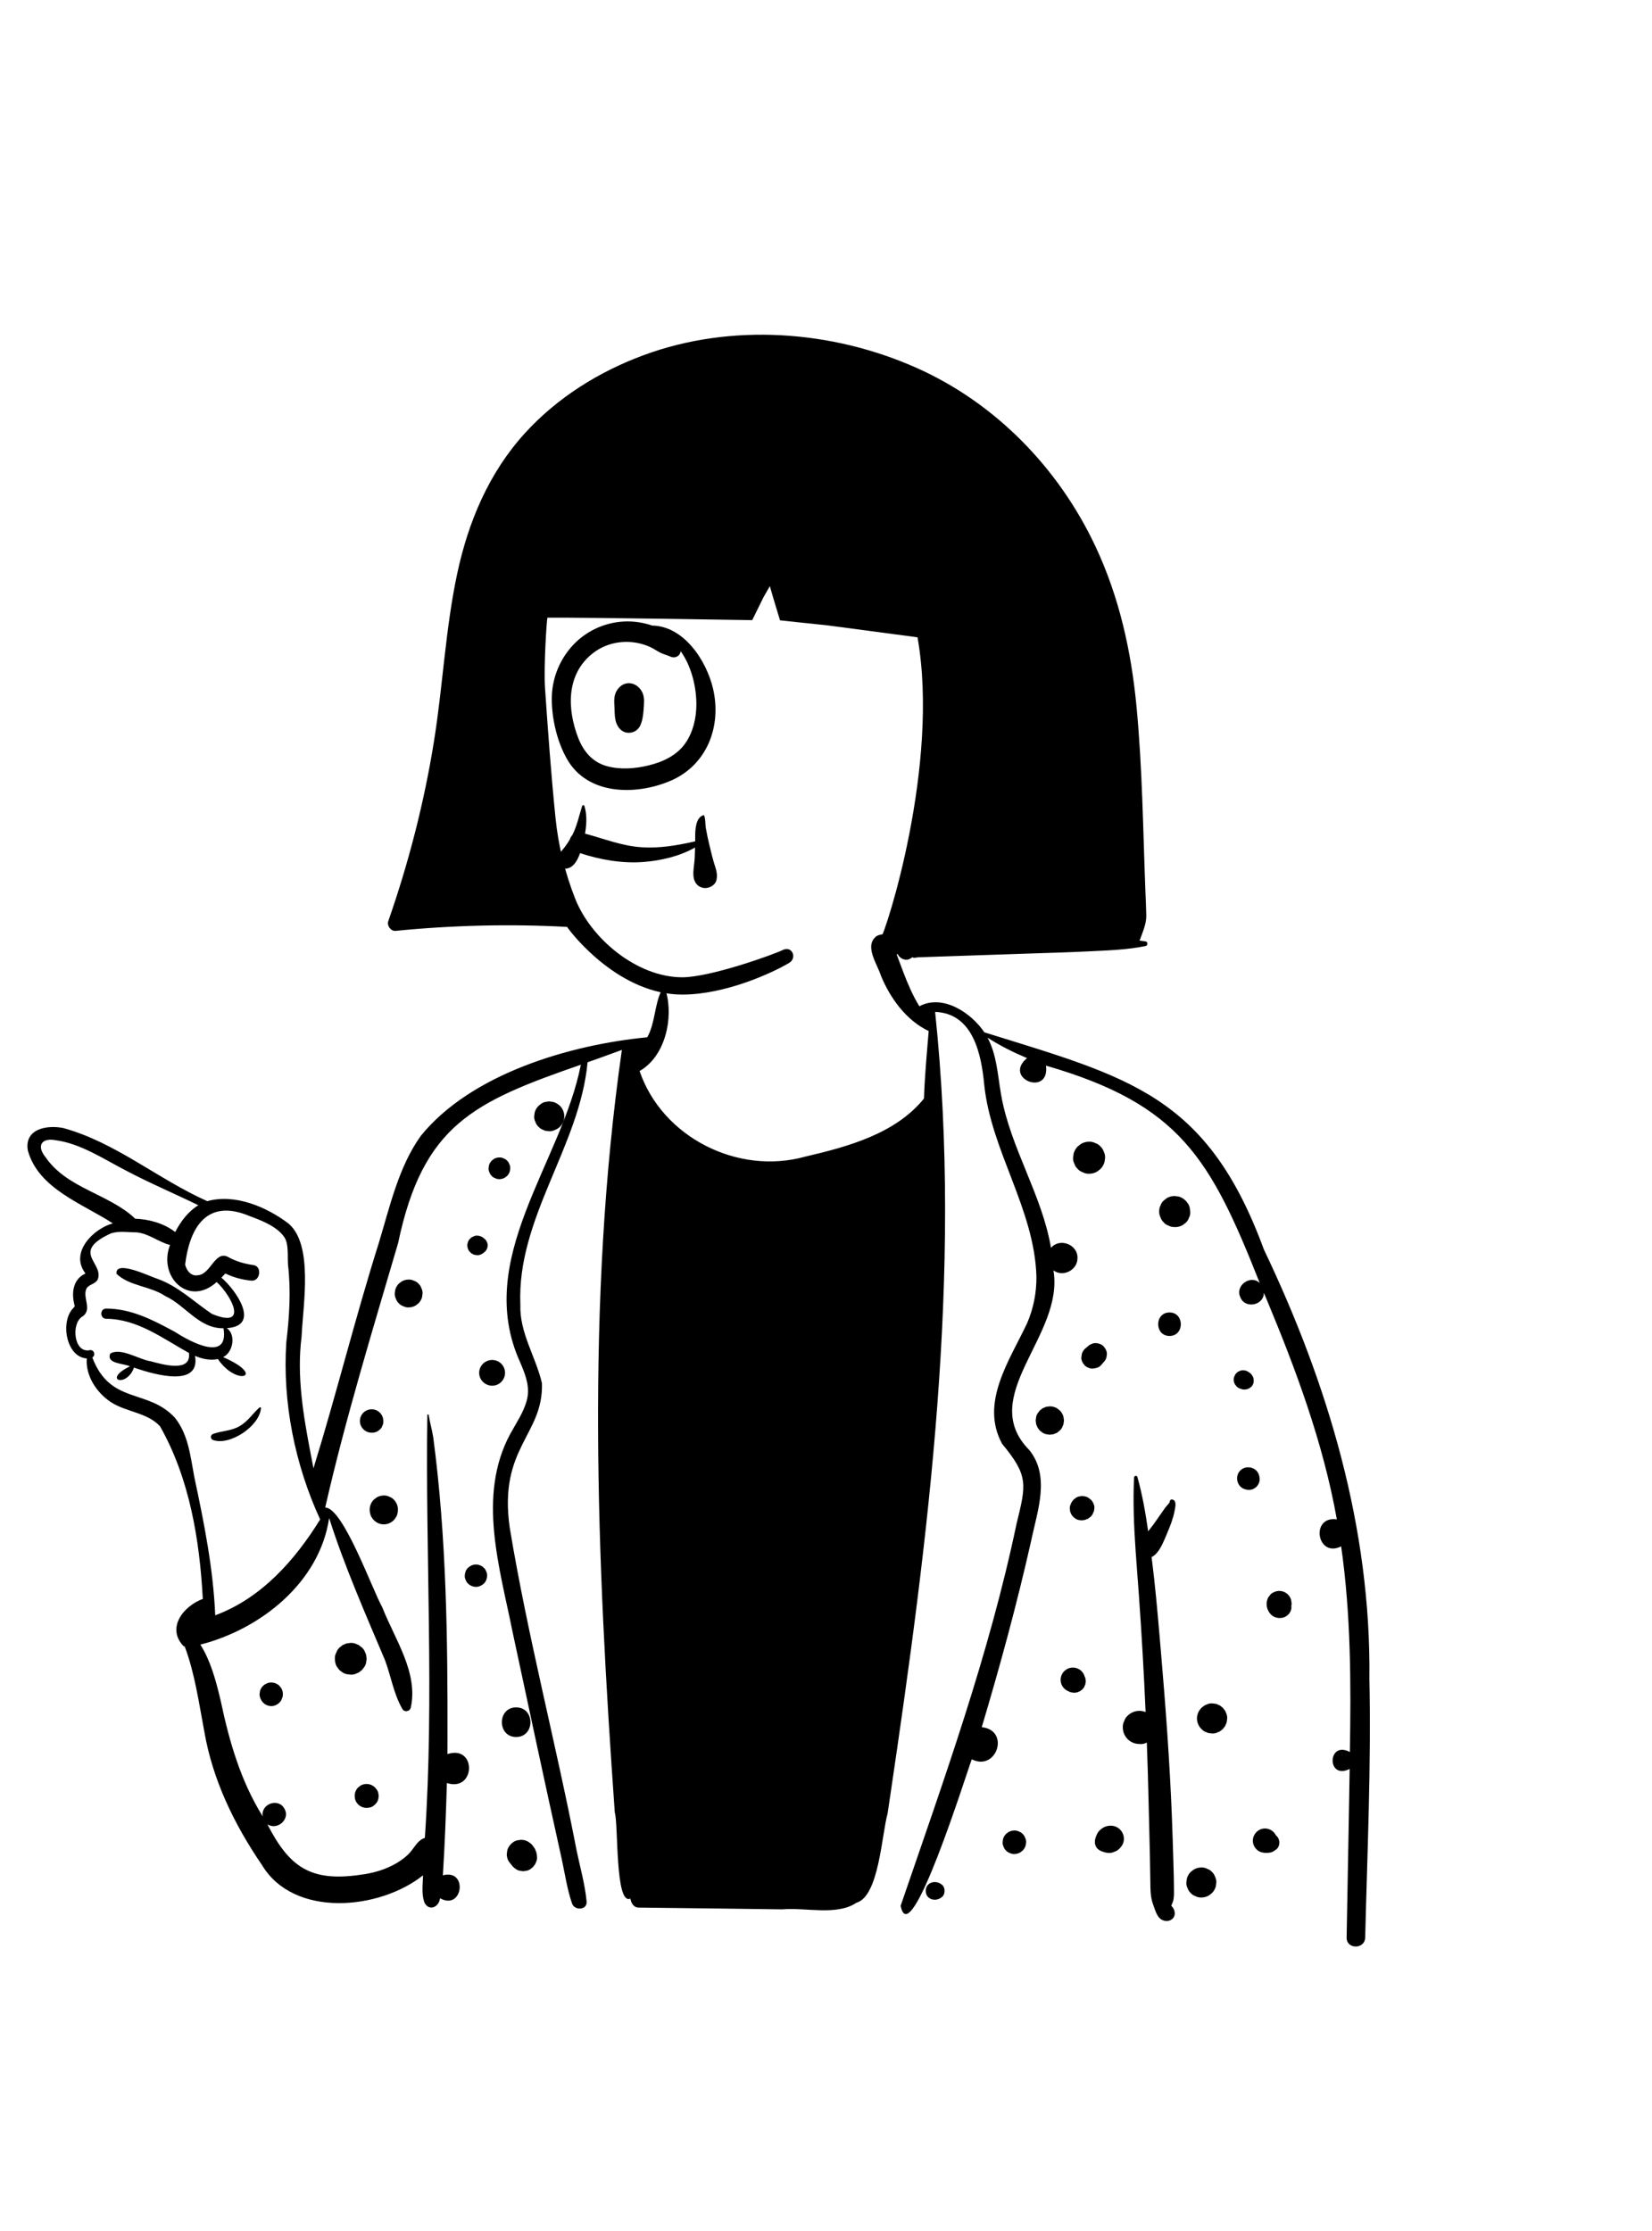 <svg width="1857" height="2507" viewBox="0 0 1857 2507" fill="none" xmlns="http://www.w3.org/2000/svg">
<path fill-rule="evenodd" clip-rule="evenodd" d="M1000.64 1054.08C997.841 1048.54 990.421 1049.26 985.525 1051.77C970.841 1062.51 986.205 1083.33 990.267 1096.43C1000.72 1121.85 1018.86 1146.69 1043.92 1158.58C1041.84 1183.84 1039.49 1209.06 1038.62 1234.41C1006.59 1274.15 952.584 1288.66 904.644 1299.81C829.349 1320.65 744.372 1277.97 718.959 1203.51C747.881 1187.07 757.241 1144.03 748.612 1114C747.862 1111.89 744.592 1110.95 743.43 1113.31C735.51 1129.61 736.566 1149.49 727.562 1165.59C641.14 1173.86 529.605 1206.48 472.988 1276.4C447.897 1311.38 437.958 1356.87 425.6 1397.41C399.233 1480.99 378.224 1566.26 352.365 1649.92L349.316 1634.09C340.962 1590.49 333.37 1546.29 339.013 1501.94L339.114 1499.82C340.957 1464.53 351.996 1398.96 324.64 1375.14C299.896 1356.22 264.051 1341.02 233 1349.74C177.743 1325.14 130.049 1283.72 71.199 1267.59C53.087 1263.86 27.03 1268.27 31.311 1292.85C43.176 1335.84 92.862 1352.53 126.828 1374.7C105.055 1380.6 78.513 1407.09 95.523 1430.19C95.67 1430.59 95.801 1430.91 95.932 1431.15C82.137 1437.27 80.205 1452.64 83.59 1465.82C83.933 1469.3 84.849 1466.31 82.804 1469.47C67.238 1484.15 74.119 1525.09 97.567 1526.47C96.032 1545.87 108.486 1564.71 124.261 1575.29C141.263 1586.69 165.847 1587.18 179.924 1602.78C212.972 1661.07 224.372 1729.89 227.975 1796.65C206.19 1804.81 186.644 1829.2 206.437 1849.9C206.827 1849.94 207.218 1849.99 207.614 1850.02C219.087 1880.65 223.517 1913.31 229.585 1945.3C238.921 1999.88 263.25 2050 294.317 2095.47C330.244 2155.66 426.852 2146.12 475.522 2107.27C475.327 2117.47 473.648 2127.6 476.911 2137.44C481.727 2148.07 493.469 2143.48 494.631 2133.01C520.36 2147.49 526.419 2099.71 497.819 2107.29C500.019 2072.75 501.294 2038.16 502.329 2003.56C534.709 2014.05 536.105 1960.31 502.984 1971.05L503.024 1956.2C503.267 1842.28 502.009 1727.97 486.981 1614.94C485.591 1606.49 483.237 1598.31 481.864 1589.91C481.717 1589.04 480.36 1589.29 480.356 1590.12C478.029 1748.35 488.367 1906.92 477.581 2065.21C468.602 2067.95 465.022 2078.26 458.374 2084.26C443.614 2097.9 423.514 2104.53 403.859 2106.85C348.819 2114.57 325.056 2097.75 300.545 2049.89C311.6 2057.28 326.539 2044.23 319.8 2032.53L319.589 2032.18C312.591 2019.79 292.83 2027.21 295.332 2041.09C270.689 2001.62 257.792 1957.1 248.267 1911.94L246.978 1906.54C242.348 1887.36 236.338 1865.39 225.219 1848.04C293.029 1830.75 359.361 1778.08 369.972 1705.81C387.188 1759.92 410.512 1812.82 432.742 1865.44C439.608 1883.74 442.468 1903.41 452.309 1920.39C454.598 1924.31 460.401 1923.3 461.696 1919.16C470.546 1879.58 443.727 1841.93 429.803 1806.29C418.432 1786.15 385.794 1694.19 365.558 1693.96C388.297 1594.26 418.625 1495.31 447.508 1396.84C475.437 1263.9 532.351 1238.26 652.922 1196.4C631.175 1307.27 531.884 1414.59 584.719 1530.87L586.003 1533.89C591.408 1546.71 595.896 1559.63 592.124 1573.7C588.462 1587.36 580.125 1599.21 573.454 1611.49C536.17 1680.87 561.835 1761.88 576.251 1834.13C594.461 1918.85 612.451 2003.65 631.274 2088.24C634.985 2105.11 637.39 2122.5 642.995 2138.85C645.888 2147.29 660.323 2146.49 659.389 2136.65C657.609 2117.54 652.247 2098.92 648.321 2080.16C624.883 1958.72 593.168 1838.71 573.003 1716.74C560.032 1626.45 611.098 1612.58 609.191 1554.24C602.251 1524.4 583.878 1497.78 584.933 1465.98C580.849 1368.66 651.716 1288.36 660.465 1193.7L675.913 1188.19C683.634 1185.42 691.346 1182.64 699.034 1179.78C658.567 1462.9 670.855 1752.2 691.084 2036.71C695.217 2049.84 691.285 2141.55 708.611 2133.41C709.486 2138.53 712.208 2143.57 718.125 2143.54C771.857 2144.04 825.605 2144.89 879.338 2145.53C905.184 2143.15 940.708 2153.02 962.692 2138.1C988.073 2130.85 990.991 2062.09 997.777 2037.58L1000.42 2019.75C1043.55 1728.49 1082.15 1431.21 1051.15 1137.06C1094.28 1138.72 1103.18 1185.29 1106.38 1219.19C1114.38 1294.03 1162.71 1358.48 1165.03 1434.18C1165.23 1452.54 1161.76 1470.33 1154.42 1487.19C1134.95 1528.5 1101.28 1576.26 1126.45 1622.4C1156.21 1658.32 1153.64 1667.78 1142.71 1712.16C1111.99 1858.9 1060.96 1999.97 1012.42 2141.46C1022.96 2196.45 1086.4 1992.3 1092.37 1976.91C1120.45 1991.03 1135.79 1944.15 1103.58 1940.82C1124.27 1871.54 1143.31 1801.75 1159.16 1731.18L1159.58 1729.19C1166.58 1696.59 1180.36 1658.42 1157.1 1629.5C1097.13 1568.83 1196.72 1501.02 1184.16 1427.52C1195 1435.57 1211.43 1427.1 1211.18 1413.59C1211.67 1398.37 1191.24 1390.58 1181.41 1402.19C1171.3 1342.56 1136.13 1290.5 1125.49 1231.05L1125.01 1228.26C1121.41 1207.24 1120.39 1185.13 1110.07 1165.98C1124.12 1175.11 1139.07 1182.48 1154.45 1188.99C1126.95 1211.97 1180.21 1232.95 1175.8 1197.45C1326.63 1241.1 1360.72 1301.98 1416.1 1441.78C1405.76 1431.73 1388.04 1444.74 1394.23 1457.56C1399.17 1471.07 1420.72 1467.12 1420.71 1452.72L1423.24 1458.74C1456.82 1539.07 1487.38 1621.34 1502.74 1707.31C1472.61 1703.05 1480.28 1751.22 1507.58 1737.64C1518.54 1814.09 1518.71 1891.63 1517.37 1968.7C1491.96 1955.36 1491.19 2000.67 1517.13 1987.75C1516.18 2050.91 1514.79 2114.06 1513.74 2177.22C1513.53 2190.66 1534.26 2190.59 1534.58 2177.22C1537 2080.18 1541.42 1982.96 1539.32 1885.89C1541.29 1717.41 1492.88 1555.02 1420.74 1404.09C1356.91 1230.32 1268.74 1210.55 1106.53 1160.03C1091.55 1137.79 1059.56 1116.76 1033.46 1130.73C1018.86 1107.14 1011.44 1079.21 1000.64 1054.08ZM1278.56 1659.74C1277.96 1657.59 1274.9 1658.13 1274.8 1660.24C1273.45 1687.5 1274.66 1714.94 1276.52 1742.32C1277.65 1759.03 1279.04 1775.73 1280.21 1792.33C1283.34 1836.12 1285.85 1879.97 1287.77 1923.84C1287.1 1923.56 1286.41 1923.32 1285.69 1923.12C1282.39 1922.22 1279.08 1922.22 1275.78 1923.12C1272.84 1923.94 1270.27 1925.38 1268.05 1927.46L1267.58 1927.91C1265.76 1929.6 1264.47 1931.59 1263.72 1933.9C1262.65 1935.95 1262.11 1938.14 1262.11 1940.49L1262.12 1941.08C1262.13 1944.44 1262.97 1947.57 1264.67 1950.48C1266.32 1953.28 1268.54 1955.5 1271.34 1957.17C1274.25 1958.85 1277.37 1959.69 1280.74 1959.7C1281.1 1959.74 1281.46 1959.77 1281.82 1959.79C1284.32 1959.88 1286.66 1959.36 1288.81 1958.23L1289.14 1958.13V1958.13C1289.96 1980.39 1290.63 2002.66 1291.12 2024.94C1291.56 2044.35 1292.15 2063.76 1292.54 2083.17L1292.72 2092.88V2092.88L1293.08 2114.34C1293.19 2123.17 1293.14 2131.62 1296.14 2139.94L1296.5 2140.9C1298.65 2146.46 1300.34 2154.19 1306.11 2157.28C1310.72 2159.75 1316.93 2158.84 1319.58 2154.03C1321.8 2150.01 1319.87 2144.22 1316.59 2141.5C1316.65 2141.32 1316.75 2141.16 1316.83 2140.98C1317.34 2139.51 1318.11 2138.12 1318.56 2136.63C1320 2131.92 1319.61 2126.9 1319.63 2122.01C1319.63 2113.38 1319.33 2104.74 1319.1 2096.12C1318.6 2077.77 1318.01 2059.44 1317.29 2041.11C1314.86 1979.61 1310.29 1918.12 1305.05 1856.79L1303.27 1836.1C1300.9 1808.57 1298.45 1781.02 1294.98 1753.64C1294.81 1752.33 1294.65 1751.02 1294.47 1749.71C1296.33 1748.78 1298.07 1747.49 1299.44 1746.05C1304.95 1740.26 1308.29 1731.62 1311.42 1724.16L1312.14 1722.47C1315.54 1714.52 1318.68 1706.47 1320.3 1697.94L1320.45 1697.15C1321.19 1693.52 1322.65 1687.07 1318.79 1685.31C1316.78 1684.4 1315.51 1685.05 1314.85 1687.06C1314.77 1687.32 1314.84 1687.62 1314.98 1687.85C1313.4 1690.28 1310.91 1692.56 1309.34 1694.81L1303.97 1702.5V1702.5L1301.32 1706.36C1297.95 1711.31 1294.35 1716.06 1290.64 1720.73C1287.72 1700.19 1284.14 1679.74 1278.56 1659.74ZM1058.3 2117.45C1051.58 2112.18 1040.65 2115.04 1040.65 2124.76C1040.65 2134.52 1051.6 2137.33 1058.3 2132.07L1058.64 2131.82V2131.82L1058.96 2131.56C1062.61 2128.71 1062.73 2121.28 1059.23 2118.18L1058.96 2117.95C1058.75 2117.77 1058.53 2117.61 1058.3 2117.45ZM1350.99 2098.46L1350.41 2098.48C1347.37 2098.48 1344.54 2099.24 1341.91 2100.78C1340.76 2101.65 1339.64 2102.53 1338.49 2103.42C1336.4 2105.51 1334.96 2108 1334.16 2110.86L1333.55 2115.34V2115.34C1333.47 2117.66 1333.95 2119.82 1335.01 2121.83C1335.7 2123.92 1336.86 2125.74 1338.49 2127.26C1340.03 2128.91 1341.83 2130.07 1343.92 2130.74C1345.76 2131.72 1347.73 2132.21 1349.83 2132.21L1350.41 2132.2C1353.46 2132.2 1356.29 2131.43 1358.93 2129.89C1360.07 2129.03 1361.2 2128.14 1362.34 2127.26C1364.42 2125.17 1365.87 2122.68 1366.67 2119.82C1366.87 2118.33 1367.06 2116.82 1367.28 2115.34C1367.36 2113.01 1366.87 2110.86 1365.82 2108.84C1365.14 2106.75 1363.98 2104.94 1362.34 2103.42C1360.8 2101.77 1359.01 2100.6 1356.91 2099.93C1355.07 2098.96 1353.09 2098.47 1350.99 2098.46V2098.46ZM585.767 2067.37L581.482 2067.94V2067.94C577.379 2068.88 574.079 2071.9 571.872 2075.35C570.693 2077.2 570.057 2079.2 569.959 2081.34C569.483 2083.46 569.583 2085.61 570.253 2087.75C570.744 2089.84 571.707 2091.67 573.13 2093.23C573.619 2094 574.193 2094.7 574.845 2095.32C576.187 2097.56 578.213 2099.03 580.307 2100.54C582.071 2101.67 583.985 2102.27 586.044 2102.37C587.401 2102.73 588.774 2102.73 590.147 2102.37C592.191 2102.27 594.103 2101.67 595.869 2100.54C596.913 2099.74 597.96 2098.92 598.991 2098.12C599.905 2097.05 600.757 2095.96 601.558 2094.81C602.095 2093.55 602.62 2092.31 603.142 2091.07C604.108 2088.07 603.634 2085.43 603.109 2082.43C603.029 2081.93 602.896 2081.47 602.717 2080.98L602.364 2080.03C601.423 2077.54 600.92 2076.7 599.253 2074.54L598.617 2073.68C598.299 2073.26 597.973 2072.85 597.6 2072.47C596.555 2071.4 595.066 2070.49 593.891 2069.56C591.374 2068.11 588.66 2067.39 585.767 2067.37ZM1140.76 2056.9L1140.22 2056.91C1137.85 2056.92 1135.62 2057.51 1133.56 2058.71L1130.88 2060.78V2060.78C1129.25 2062.43 1128.12 2064.36 1127.48 2066.61C1127.33 2067.78 1127.17 2068.96 1127.01 2070.12C1126.94 2071.93 1127.32 2073.63 1128.15 2075.22C1128.67 2076.86 1129.59 2078.26 1130.88 2079.47C1132.07 2080.75 1133.5 2081.67 1135.13 2082.2C1136.56 2082.95 1138.09 2083.34 1139.72 2083.34L1140.22 2083.33C1142.6 2083.33 1144.83 2082.73 1146.89 2081.53L1149.57 2079.47V2079.47C1151.2 2077.82 1152.33 2075.88 1152.97 2073.63C1153.11 2072.46 1153.28 2071.3 1153.44 2070.12C1153.51 2068.3 1153.13 2066.61 1152.3 2065.03C1151.76 2063.4 1150.86 2061.98 1149.57 2060.78C1148.37 2059.49 1146.95 2058.57 1145.32 2058.05C1143.89 2057.3 1142.38 2056.92 1140.76 2056.9V2056.9ZM1248.65 2051.49C1245.23 2051.46 1241.77 2052.43 1238.97 2054.41C1236.26 2056.33 1234.2 2058.41 1232.87 2061.54C1232.51 2062.39 1232.15 2063.22 1231.84 2064.07C1230.44 2067.81 1230.18 2071.58 1232.12 2075.24C1234 2078.79 1238.05 2080.34 1241.69 2081.4C1244.76 2082.32 1248.24 2082.47 1251.3 2081.37C1252.82 2080.83 1254.3 2080.26 1255.68 2079.43C1258.24 2077.84 1259.63 2075.96 1261.35 2073.63C1262.69 2071.35 1263.36 2068.86 1263.36 2066.21C1263.36 2063.55 1262.69 2061.08 1261.35 2058.77C1258.72 2054.27 1253.85 2051.53 1248.65 2051.49ZM1421.92 2054.65C1417.61 2054.65 1413.82 2056.65 1411.22 2060.01C1408.59 2063.43 1407.62 2067.68 1408.78 2071.92C1410.01 2076.4 1413.72 2080.32 1418.31 2081.45C1421.71 2082.29 1424.49 2082.25 1427.87 2081.68C1430.73 2081.19 1432.92 2079.49 1435.12 2077.72C1437.62 2075.68 1438.39 2071.95 1437.98 2068.94C1437.58 2065.93 1436.19 2063.97 1434.08 2062.19L1434.07 2062.14L1434.85 2062.74C1434.56 2062.48 1434.27 2062.21 1433.97 2061.93C1433.87 2061.76 1433.79 2061.58 1433.71 2061.4C1432.5 2059.34 1430.87 2057.72 1428.82 2056.51C1426.68 2055.27 1424.39 2054.65 1421.92 2054.65ZM415.629 2005.12C413.259 2004.48 410.872 2004.48 408.502 2005.12C406.751 2005.52 405.233 2006.33 403.94 2007.52C402.63 2008.37 401.561 2009.46 400.752 2010.82L400.492 2011.28C398.627 2014.45 398.334 2018.08 399.135 2021.61C400.131 2025.98 404.152 2029.96 408.502 2030.99L408.648 2031.01V2031.01L408.795 2031.05C410.56 2031.61 412.344 2031.69 414.107 2031.28C415.891 2031.2 417.542 2030.68 419.061 2029.7C420.99 2028.45 422.608 2026.85 423.85 2024.92C424.833 2023.38 425.354 2021.73 425.437 2019.95C425.746 2018.77 425.746 2017.59 425.437 2016.42C425.354 2014.63 424.833 2012.98 423.85 2011.44L421.759 2008.74V2008.74L421.545 2008.57V2008.57C419.878 2006.9 417.902 2005.75 415.629 2005.12ZM580.204 1918.58C558.774 1918.58 558.806 1951.84 580.204 1951.84C601.633 1951.84 601.602 1918.58 580.204 1918.58ZM1364.83 1914.37C1362.57 1913.86 1360.31 1913.96 1358.07 1914.67C1356.72 1915.24 1355.38 1915.81 1354.04 1916.36L1350.6 1919.02V1919.02C1349.97 1919.56 1349.66 1920.14 1349.07 1920.91L1348.33 1921.88C1347.27 1923.3 1347.24 1923.6 1346.08 1926.64C1345.29 1929.55 1345.29 1932.46 1346.08 1935.37C1346.45 1936.78 1347.02 1938.1 1347.76 1939.33C1348.43 1940.5 1349.24 1941.54 1350.14 1942.49L1350.6 1942.96C1352.14 1944.61 1353.95 1945.77 1356.05 1946.46C1357.37 1947.23 1358.79 1947.6 1360.31 1947.6C1362.57 1948.11 1364.83 1948.01 1367.06 1947.31C1368.42 1946.73 1369.76 1946.16 1371.1 1945.61L1374.54 1942.96L1377.18 1939.52L1378.03 1937.51V1937.51L1378.88 1935.48L1379.49 1930.99C1379.57 1928.65 1379.1 1926.49 1378.04 1924.46C1377.63 1923.04 1376.91 1921.78 1375.86 1920.73C1375.11 1919.46 1374.1 1918.44 1372.82 1917.69C1371.77 1916.64 1370.51 1915.92 1369.09 1915.52C1367.77 1914.75 1366.35 1914.37 1364.83 1914.37ZM304.861 1890.61C303.077 1890.55 301.41 1890.92 299.873 1891.74C299.334 1891.92 298.809 1892.15 298.304 1892.41C296.326 1893.57 294.757 1895.14 293.596 1897.1C292.648 1898.61 292.125 1900.23 292.043 1901.97C291.688 1903.55 291.72 1905.14 292.148 1906.72L292.288 1907.19C292.648 1908.48 293.187 1909.68 293.905 1910.77C293.974 1910.9 294.054 1911.03 294.152 1911.15C295.247 1912.88 296.702 1914.3 298.5 1915.37C300.494 1916.51 302.636 1917.1 304.957 1917.12C309.583 1917.12 313.572 1914.62 316.007 1910.77C316.351 1910.23 316.547 1909.55 316.79 1908.99C317.005 1908.47 317.348 1907.8 317.529 1907.19C318.149 1904.87 318.149 1902.55 317.529 1900.23C317.121 1898.52 316.351 1897.04 315.19 1895.78C314.26 1894.36 313.034 1893.23 311.512 1892.41C309.626 1891.31 307.599 1890.72 305.448 1890.62L304.861 1890.61ZM1209.69 1874.34C1207.43 1873.72 1205.18 1873.67 1202.93 1874.2L1202.37 1874.34C1200.57 1874.77 1199.01 1875.58 1197.68 1876.79C1196.19 1877.77 1194.99 1879.07 1194.13 1880.67C1192.88 1882.81 1192.26 1885.13 1192.25 1887.62C1192.26 1890.1 1192.88 1892.43 1194.13 1894.57C1195.35 1896.65 1197.01 1898.28 1199.08 1899.51L1200.88 1900.37V1900.37C1202.38 1901.32 1203.98 1901.83 1205.72 1901.91C1206.88 1902.22 1208.04 1902.22 1209.18 1901.91C1210.36 1901.91 1211.46 1901.62 1212.47 1901.03C1213.58 1900.72 1214.53 1900.16 1215.35 1899.34C1216.77 1898.43 1217.88 1897.22 1218.7 1895.7L1220.02 1892.57V1892.57L1220.48 1889.11V1889.11L1220.02 1885.66V1885.66L1219.3 1883.96V1883.96C1218.65 1881.62 1217.47 1879.59 1215.76 1877.87C1214.04 1876.17 1212.01 1874.99 1209.69 1874.34ZM399.019 1846.75C396.634 1846 394.262 1845.9 391.892 1846.43C390.292 1846.43 388.788 1846.83 387.396 1847.65C385.876 1848.08 384.57 1848.83 383.457 1849.94C381.513 1851.2 379.991 1852.87 378.863 1854.94L377.067 1859.21V1859.21C375.988 1861.98 376.38 1866.05 377.033 1868.83C377.572 1871.12 378.618 1873.11 380.171 1874.81C380.956 1876.14 382.002 1877.19 383.328 1877.97C384.841 1879.35 386.587 1880.33 388.567 1880.91L389.113 1881.06L389.309 1881.11C389.343 1881.13 389.374 1881.13 389.407 1881.13C389.424 1881.14 389.458 1881.14 389.474 1881.14C390.257 1881.34 391.058 1881.45 391.892 1881.48C394.262 1882.01 396.634 1881.91 399.019 1881.16C400.425 1880.57 401.847 1879.96 403.269 1879.36C404.479 1878.44 405.674 1877.51 406.882 1876.58C407.814 1875.37 408.745 1874.16 409.677 1872.97C410.987 1870.92 411.688 1868.7 411.786 1866.33C412.213 1864.74 412.213 1863.17 411.786 1861.58C411.786 1859.97 411.377 1858.48 410.578 1857.09C409.857 1854.86 408.631 1852.95 406.882 1851.33C405.674 1850.4 404.479 1849.47 403.269 1848.55C401.847 1847.94 400.425 1847.34 399.019 1846.75ZM1441.62 1788.21C1439.16 1787.54 1436.69 1787.54 1434.22 1788.21L1430.9 1789.6V1789.6C1429.27 1790.48 1427.97 1791.67 1426.99 1793.2C1425.75 1794.53 1424.92 1796.12 1424.49 1797.94C1423.53 1800.42 1423.64 1804.36 1424.41 1806.9C1425.28 1809.78 1426.62 1812.07 1428.69 1814.23C1432.14 1817.79 1437.44 1818.82 1442.13 1817.74C1443.42 1817.45 1444.65 1816.87 1445.76 1816.17C1449.31 1813.98 1451.69 1810.15 1451.68 1805.92C1451.68 1805.46 1451.64 1805 1451.58 1804.55C1451.81 1803.61 1451.89 1802.65 1451.86 1801.63L1451.36 1797.94V1797.94L1451.33 1797.84C1450.68 1795.5 1449.5 1793.47 1447.79 1791.76C1446.2 1790.19 1444.35 1789.05 1442.24 1788.37L1441.7 1788.21H1441.62ZM208.106 1421C212.572 1384.37 229.362 1344.97 280.572 1366.47L284.376 1367.9C297.047 1372.7 311.813 1379 319.525 1390.09C324.837 1397.73 323.041 1412.53 323.775 1421.44C327.114 1450.42 325.323 1479.35 321.844 1508.21C317.354 1575.84 331.569 1645.92 359.87 1707.39C331.546 1753.24 293.639 1796 241.929 1815.11C239.742 1762.98 229.54 1711.81 218.683 1660.95L218.255 1658.73C213.913 1635.79 211.74 1612.25 196.681 1593.18C166.051 1559.91 123.922 1578.74 103.764 1525.3C107.998 1523.15 105.661 1515.83 100.559 1517.24C82.88 1520.37 80.008 1487.59 92.108 1479.69C104.716 1472 92.022 1457.81 97.389 1447.57C100.381 1443.15 106.838 1443.01 109.765 1437.92C117.524 1419.2 78.697 1407.2 124.357 1386.09C133.702 1382.77 144.148 1384.83 153.573 1384.79C167.439 1386.09 178.458 1395.86 191.138 1398.93C177.332 1434.7 212.168 1469.13 243.612 1440.57C260.722 1456.75 279.856 1493.63 238.265 1476.44C217.908 1462.84 200.382 1445.28 176.751 1436.91L176.252 1436.75C167.48 1433.87 129.093 1415.22 130.997 1431.37C145.375 1445.25 169.09 1445.08 185.742 1456.35C208.829 1467.03 223.592 1492.91 251.229 1492.56C257.601 1531.26 213.699 1507.71 197.35 1497.04L192.817 1494.58C169.757 1482.11 146.35 1470.57 119.457 1470.42C112.036 1470.37 112.069 1481.81 119.457 1481.91C154.505 1482.13 183.03 1504.05 212.389 1520.34C215.279 1542.93 182.208 1533.04 169.659 1529.71C156.501 1527.86 135.369 1513.62 123.853 1521.14C119.35 1532.72 139.17 1531.86 146.07 1535.37C114.566 1550.51 142.168 1560.04 150.614 1536.78L153.089 1537.62C174.184 1544.71 225.337 1559.31 219.253 1523.56C226.974 1526.98 236.388 1529.03 244.919 1527.13C266.195 1558.61 300.132 1546.43 250.804 1524.97C261.92 1519.8 265.632 1499.83 254.955 1492.39C293.783 1490.02 264.956 1449.27 248.885 1435.69C250.402 1434.15 251.872 1432.59 253.242 1431C262.509 1435.42 272.25 1438.1 282.666 1439.05C292.636 1439.95 294.857 1422.97 285.018 1421.58C274.474 1420.1 264.763 1417.28 255.479 1411.98C241.408 1405.91 236.605 1432.02 222.523 1432.95C214.841 1434.47 209.645 1427.73 208.106 1421ZM535.008 1758.02C531.608 1758.02 528.585 1759.44 526.117 1761.7C523.649 1763.95 522.586 1767.34 522.439 1770.58C522.373 1772.31 522.733 1773.93 523.518 1775.43C524.025 1776.99 524.891 1778.33 526.117 1779.48C528.405 1781.75 531.789 1783.15 535.008 1783.15C538.408 1783.15 541.432 1781.73 543.902 1779.48C546.369 1777.2 547.433 1773.83 547.58 1770.58C547.646 1768.86 547.284 1767.24 546.501 1765.74C546.045 1764.34 545.298 1763.1 544.259 1762.04L543.902 1761.7C541.612 1759.41 538.23 1758.02 535.008 1758.02ZM431.983 1680.46L431.438 1680.47C428.561 1680.49 425.895 1681.21 423.412 1682.65C422.333 1683.48 421.254 1684.3 420.19 1685.13C418.214 1687.13 416.857 1689.47 416.103 1692.17C415.335 1694.98 415.335 1697.81 416.103 1700.62C416.365 1702.24 416.97 1703.81 417.918 1705.17C419.325 1707.5 421.187 1709.39 423.543 1710.77C425.978 1712.2 428.61 1712.9 431.438 1712.92C434.265 1712.9 436.898 1712.2 439.334 1710.77C441.688 1709.39 443.551 1707.5 444.941 1705.17C445.905 1703.81 446.51 1702.24 446.772 1700.62C447.54 1697.81 447.54 1694.98 446.772 1692.17C446.073 1689.66 444.854 1687.46 443.099 1685.57L442.685 1685.13C441.246 1683.58 439.546 1682.48 437.568 1681.84C435.83 1680.93 433.968 1680.47 431.983 1680.46ZM1218.25 1681.34C1217.04 1681.01 1215.85 1681.01 1214.64 1681.34C1212.84 1681.42 1211.16 1681.96 1209.61 1682.94C1208.69 1683.66 1207.78 1684.37 1206.86 1685.07L1206.06 1686.03C1204.36 1688.11 1204.31 1688.46 1203 1691.63C1202.46 1693.39 1202.38 1695.16 1202.77 1696.92C1202.77 1698.12 1203.08 1699.23 1203.67 1700.26C1204 1701.39 1204.55 1702.37 1205.39 1703.19C1205.98 1704.18 1206.76 1704.98 1207.76 1705.58C1209.03 1706.74 1210.54 1707.54 1212.27 1707.95L1215.79 1708.42V1708.42C1216.24 1708.36 1216.72 1708.29 1217.17 1708.24C1217.73 1708.22 1218.26 1708.16 1218.79 1708.06L1219.32 1707.94V1707.94L1219.8 1707.82C1220.44 1707.63 1221.06 1707.38 1221.67 1707.06C1222.81 1706.74 1223.81 1706.16 1224.66 1705.31C1226.13 1704.37 1227.31 1703.09 1228.16 1701.5L1228.39 1700.98V1700.98C1228.7 1700.42 1228.96 1699.85 1229.16 1699.23C1229.71 1698.25 1229.99 1697.2 1230.01 1696.07C1230.33 1694.57 1230.31 1693.08 1229.92 1691.6L1229.78 1691.1L1228.52 1688.11C1227.87 1687.1 1227.18 1686.06 1226.3 1685.23C1225.77 1684.76 1224.47 1683.75 1223.74 1683.24L1223.29 1682.94V1682.94C1221.74 1681.96 1220.05 1681.42 1218.25 1681.34ZM1415.34 1657.95C1412.98 1648.68 1400.82 1645.75 1394.2 1652.38C1387.58 1659 1390.51 1671.17 1399.77 1673.52L1400.84 1673.78V1673.78C1409.8 1676.06 1417.87 1667.96 1415.6 1659L1415.34 1657.95V1657.95ZM293.336 1582.32C293.401 1581.4 292.224 1581.08 291.636 1581.62C283.757 1588.68 278.738 1597.15 269.175 1602.63C259.562 1608.13 249.657 1607.68 239.636 1611.23C236.236 1612.44 236.22 1616.99 239.636 1618.18C258.599 1624.81 291.897 1602.35 293.336 1582.32ZM1184.32 1580.88C1182.21 1580.23 1180.09 1580.13 1177.98 1580.6C1176.54 1580.6 1175.2 1580.96 1173.98 1581.68C1172.62 1582.06 1171.46 1582.75 1170.46 1583.72C1169.27 1584.43 1168.32 1585.39 1167.6 1586.59C1166.19 1588.13 1165.25 1589.92 1164.76 1591.98L1164.2 1596.22V1596.22L1164.76 1600.46V1600.46C1165.3 1601.71 1165.84 1602.99 1166.36 1604.25L1167.82 1606.23C1169 1607.81 1169.19 1607.83 1172.06 1609.96C1173.89 1611.12 1175.87 1611.76 1177.98 1611.84C1179.39 1612.23 1180.79 1612.23 1182.21 1611.84C1183.64 1611.84 1184.98 1611.48 1186.22 1610.76C1187.56 1610.38 1188.74 1609.7 1189.74 1608.71C1191.47 1607.59 1192.82 1606.1 1193.82 1604.25C1194.36 1602.99 1194.9 1601.71 1195.42 1600.46L1196 1596.22V1596.22L1195.42 1591.98V1591.98L1195.39 1591.85V1591.85C1194.64 1589.2 1193.3 1586.9 1191.37 1584.95L1188.2 1582.5V1582.5C1186.96 1581.7 1185.67 1581.29 1184.32 1580.88ZM421.236 1584.05C416.71 1582.81 411.739 1584.12 408.422 1587.44C405.102 1590.76 403.794 1595.71 405.037 1600.24C406.263 1604.66 409.81 1608.24 414.24 1609.43C415.564 1609.79 416.904 1609.99 418.261 1609.92C420.535 1609.91 422.659 1609.33 424.636 1608.19L427.187 1606.21V1606.21C428.431 1605.07 429.295 1603.71 429.804 1602.14C430.605 1600.64 430.964 1599.02 430.899 1597.27L430.914 1596.96C430.964 1596.33 430.883 1595.71 430.685 1595.11C430.685 1594.47 430.587 1593.85 430.423 1593.24C429.23 1588.83 425.634 1585.26 421.236 1584.05ZM1397.4 1539.77C1395.95 1539.72 1394.59 1540.01 1393.33 1540.68C1392.01 1541.11 1390.88 1541.83 1389.93 1542.88C1388.89 1543.82 1388.17 1544.97 1387.74 1546.28C1387.07 1547.54 1386.78 1548.9 1386.83 1550.35C1386.83 1552.26 1387.32 1554.04 1388.27 1555.68C1388.82 1556.4 1389.38 1557.12 1389.93 1557.82C1391.24 1559.15 1392.79 1560.05 1394.59 1560.55L1395.64 1560.91V1560.91C1397.18 1561.47 1398.68 1561.5 1400.28 1561.29C1401.97 1561.06 1403.52 1560.6 1404.89 1559.56C1406.23 1558.77 1407.29 1557.71 1408.08 1556.37L1408.98 1554.24V1554.24C1409.17 1553.52 1409.26 1552.44 1409.31 1551.69C1409.31 1551.58 1409.31 1551.48 1409.32 1551.36C1409.32 1550.73 1409.13 1549.17 1408.96 1548.53C1408.6 1547.19 1407.87 1545.92 1407.03 1544.84C1406.31 1543.71 1405.33 1542.83 1404.12 1542.17L1404.02 1542.09V1542.09L1403.89 1542.01C1403.52 1541.75 1403.13 1541.49 1402.73 1541.21C1401.1 1540.26 1399.32 1539.77 1397.4 1539.77ZM553.264 1528.16C550.648 1528.16 548.213 1528.83 545.957 1530.14C545.877 1530.17 545.795 1530.2 545.73 1530.24C543.57 1531.51 541.855 1533.23 540.579 1535.39C539.271 1537.63 538.619 1540.05 538.619 1542.63C538.619 1545.23 539.271 1547.63 540.579 1549.88C541.855 1552.04 543.57 1553.75 545.73 1555.03C545.795 1555.08 545.877 1555.11 545.957 1555.14C548.213 1556.45 550.648 1557.1 553.264 1557.12C555.863 1557.1 558.299 1556.45 560.556 1555.14C564.968 1552.56 567.732 1547.73 567.732 1542.63C567.732 1537.53 564.968 1532.7 560.556 1530.14C558.299 1528.83 555.863 1528.16 553.264 1528.16ZM1232.12 1509.25L1231.68 1509.24C1229.94 1509.17 1228.33 1509.53 1226.84 1510.33C1225.29 1510.84 1223.93 1511.71 1222.78 1512.93L1220.4 1514.93V1514.93L1219.71 1515.49C1219.59 1515.58 1219.48 1515.68 1219.37 1515.78C1217.77 1517.4 1216.67 1519.29 1216.05 1521.48C1215.85 1522.75 1215.69 1523.99 1215.56 1525.25C1215.2 1528.52 1217.13 1531.87 1219.25 1534.19C1220.4 1535.42 1221.76 1536.28 1223.32 1536.81C1224.83 1537.59 1226.46 1537.95 1228.2 1537.89C1231.74 1537.58 1235.11 1536.82 1237.66 1534.08C1237.96 1533.75 1238.23 1533.41 1238.53 1533.06L1240.57 1530.71V1530.71C1242.12 1529.14 1243.2 1527.29 1243.79 1525.16C1243.96 1524.04 1244.1 1522.92 1244.25 1521.81C1244.4 1518.46 1242.76 1515.32 1240.57 1512.93C1238.55 1510.72 1235.11 1509.37 1232.12 1509.25ZM1314.63 1474.81C1297.63 1474.81 1297.67 1501.19 1314.63 1501.19C1331.62 1501.19 1331.59 1474.81 1314.63 1474.81ZM459.895 1437.83L459.359 1437.84C456.546 1437.86 453.916 1438.56 451.478 1439.98L448.309 1442.42V1442.42C446.378 1444.38 445.039 1446.67 444.286 1449.32C444.108 1450.71 443.926 1452.1 443.73 1453.47C443.648 1455.63 444.108 1457.64 445.087 1459.51C445.708 1461.44 446.787 1463.12 448.309 1464.54C449.729 1466.07 451.398 1467.14 453.342 1467.77C455.205 1468.75 457.216 1469.21 459.359 1469.12C462.186 1469.11 464.819 1468.4 467.255 1466.98C468.316 1466.16 469.362 1465.35 470.424 1464.54C472.205 1462.73 473.484 1460.64 474.249 1458.25L474.429 1457.64L475.002 1453.47C475.083 1451.33 474.627 1449.32 473.646 1447.46C473.024 1445.51 471.945 1443.84 470.424 1442.42C469.002 1440.9 467.319 1439.82 465.39 1439.2C463.683 1438.3 461.85 1437.84 459.895 1437.83ZM536.465 1388.45C534.945 1388.4 533.539 1388.71 532.213 1389.4C530.858 1389.84 529.681 1390.61 528.684 1391.67C526.573 1393.36 525.284 1396.73 525.284 1399.46C525.284 1402.19 526.573 1405.56 528.684 1407.24C530.057 1408.6 531.675 1409.55 533.539 1410.07L536.465 1410.46V1410.46C539.309 1410.59 542.203 1409.11 544.23 1407.24C544.638 1406.87 545.031 1406.49 545.439 1406.13C547.285 1404.43 548.086 1401.89 548.202 1399.46C548.251 1398.17 547.971 1396.96 547.384 1395.83C547.007 1394.65 546.355 1393.65 545.439 1392.78C545.031 1392.42 544.638 1392.05 544.23 1391.67C542.021 1389.63 539.44 1388.6 536.465 1388.45ZM51.323 1300.49C40.582 1287.4 46.836 1278.08 62.979 1281.32C90.785 1285.08 116.954 1302.66 141.443 1315.27C168.172 1329.39 195.718 1341.04 222.983 1354.31C211.733 1361.22 203.367 1372.04 196.975 1384.38C184.217 1374.69 167.907 1370.05 151.987 1369.45C123.104 1341.78 75.272 1335.44 51.323 1300.49ZM1320.36 1343.94C1317.45 1343.95 1314.72 1344.64 1312.16 1346.01L1311.61 1346.31L1308.12 1349.03C1306.42 1350.6 1305.22 1352.46 1304.52 1354.6C1303.44 1356.66 1302.95 1358.9 1303.03 1361.29C1302.95 1363.68 1303.44 1365.9 1304.52 1367.96C1305.22 1370.12 1306.42 1371.97 1308.12 1373.54C1309.08 1374.8 1310.32 1375.78 1311.81 1376.5C1313.2 1377.07 1314.57 1377.66 1315.96 1378.25C1317.52 1378.74 1319.31 1378.8 1321 1378.89C1324.05 1378.87 1326.9 1378.1 1329.55 1376.56L1332.98 1373.92V1373.92C1334.63 1372.38 1335.81 1370.56 1336.5 1368.45C1337.47 1366.6 1337.96 1364.61 1337.96 1362.49L1337.95 1361.91C1337.95 1361.78 1337.95 1361.63 1337.93 1361.49C1337.74 1359.95 1337.52 1358.41 1337.31 1356.88C1336.77 1354.62 1335.74 1352.64 1334.21 1350.97C1333.81 1350.19 1333.29 1349.55 1332.62 1349.03C1330.46 1346.87 1327.91 1345.39 1324.97 1344.56C1323.43 1344.36 1321.9 1344.15 1320.36 1343.94ZM561.871 1300.61L561.374 1300.62C559.167 1300.62 557.123 1301.18 555.226 1302.27C554.394 1302.91 553.576 1303.55 552.759 1304.18C551.237 1305.71 550.191 1307.5 549.62 1309.56L549.177 1312.8V1312.8C549.13 1314.49 549.473 1316.04 550.241 1317.5C550.73 1319 551.566 1320.31 552.759 1321.42C553.854 1322.61 555.16 1323.45 556.68 1323.94C558.121 1324.71 559.69 1325.05 561.374 1324.99C563.564 1324.99 565.624 1324.43 567.52 1323.32C568.337 1322.7 569.171 1322.06 569.988 1321.42C571.367 1320.03 572.361 1318.4 572.958 1316.55L573.111 1316.04L573.55 1312.8C573.616 1311.12 573.272 1309.56 572.506 1308.11C572.015 1306.59 571.164 1305.28 569.988 1304.18C568.877 1302.99 567.567 1302.16 566.064 1301.67C564.756 1300.97 563.354 1300.63 561.871 1300.61V1300.61ZM1224.81 1282.9L1224.24 1282.91C1220.99 1282.92 1217.96 1283.74 1215.15 1285.38C1213.94 1286.31 1212.73 1287.24 1211.52 1288.19C1209.28 1290.43 1207.74 1293.08 1206.88 1296.14L1206.24 1300.91V1300.91C1206.14 1303.4 1206.67 1305.7 1207.79 1307.85C1208.51 1310.09 1209.75 1312.02 1211.52 1313.65C1213.14 1315.4 1215.07 1316.64 1217.31 1317.36C1219.45 1318.49 1221.75 1319.02 1224.24 1318.92C1227.49 1318.92 1230.52 1318.1 1233.33 1316.46C1234.53 1315.53 1235.74 1314.58 1236.97 1313.65C1239.2 1311.39 1240.73 1308.75 1241.6 1305.7L1242.24 1300.91V1300.91C1242.33 1298.44 1241.81 1296.12 1240.68 1293.98C1239.96 1291.76 1238.72 1289.81 1236.97 1288.19C1235.34 1286.42 1233.41 1285.18 1231.17 1284.46C1229.19 1283.42 1227.08 1282.91 1224.81 1282.9ZM619.519 1237.94C618.032 1237.54 616.546 1237.54 615.058 1237.94C612.835 1238.04 610.757 1238.71 608.828 1239.93L605.445 1242.55V1242.55C605.397 1242.6 605.347 1242.65 605.298 1242.71C603.254 1244.77 601.834 1247.21 601.049 1250.01L600.459 1254.41V1254.41C600.377 1256.68 600.851 1258.8 601.881 1260.77C602.495 1262.65 603.51 1264.3 604.907 1265.72L605.445 1266.24C606.967 1267.88 608.748 1269.04 610.824 1269.71C612.131 1270.48 613.554 1270.86 615.058 1270.86C617.28 1271.36 619.519 1271.27 621.744 1270.56C623.067 1269.99 624.409 1269.43 625.747 1268.88L626.174 1268.63C631.225 1265.87 634.347 1260.08 634.347 1254.41C634.347 1248.73 631.225 1242.92 626.174 1240.16C626.025 1240.1 625.896 1240.01 625.747 1239.93C623.818 1238.71 621.744 1238.04 619.519 1237.94Z" fill="black"/>
<path fill-rule="evenodd" clip-rule="evenodd" d="M487.745 833.516C497.831 770.883 500.626 707.187 513.835 645.045C526.258 586.567 549.487 531.308 590.076 486.729C626.399 446.844 673.363 417.555 723.777 398.994C821.989 362.837 934.945 371.014 1029.95 413.223C1118.88 452.715 1189.81 525.781 1231.15 613.467C1258.01 670.441 1271.51 731.014 1277.51 793.532C1284.16 862.984 1284.88 933.156 1287.6 1002.85C1287.92 1011.46 1288.4 1020.06 1288.51 1028.66C1288.64 1038.08 1284.83 1046.34 1281.73 1055.1C1281.51 1055.72 1281.2 1056.31 1280.83 1056.87C1283.17 1057.16 1285.5 1057.51 1287.84 1057.88C1290.46 1058.29 1290.34 1062.54 1287.84 1063.05C1266.67 1067.37 1244.91 1067.97 1223.39 1069.04C1201.07 1070.15 1178.73 1070.75 1156.38 1071.5C1134.59 1072.24 1112.8 1072.98 1091.01 1073.71C1079.57 1074.1 1068.12 1074.5 1056.68 1074.87C1051.24 1075.05 1045.79 1075.25 1040.33 1075.43C1037.62 1075.53 1034.89 1075.61 1032.18 1075.71C1029.97 1075.77 1026.37 1077.18 1026.14 1075.56C1025.74 1075.81 1025.29 1076.02 1024.82 1076.17C1024.3 1076.44 1023.79 1076.77 1023.3 1077.13C1020.64 1078.96 1016.6 1078.73 1013.9 1077.13C1013.66 1076.98 1013.39 1076.82 1013.13 1076.66C1011.12 1075.46 1009.72 1073.73 1008.93 1071.77C997.75 1085.27 977.954 1070.1 989.397 1055.81C995.543 1048.12 1056.68 859.681 1031.38 716.132L929.894 702.69C911.341 700.809 876.816 697.065 876.816 697.065C876.816 697.065 868.365 669.477 865.945 660.597C865.766 659.943 865.586 659.272 865.39 658.618C862.97 662.888 860.535 667.138 858.083 671.39L845.561 696.852C845.561 696.852 660.744 693.761 615.43 694.056C614.662 694.056 611.017 749.166 612.668 773.434C616.002 822.167 619.55 870.867 624.486 919.468C627.637 950.589 635.232 981.109 646.546 1009.79C664.417 1055.1 716.306 1098.17 766.9 1098.17C798.393 1098.17 869.558 1072.65 879.922 1067.5C890.286 1062.35 896.461 1076.41 887.017 1082.04C867.885 1093.43 815.147 1117.6 766.9 1117.6C696.833 1117.6 643.939 1051.1 637.449 1041.56C573.648 1038.06 508.391 1039.68 444.671 1046.01C439.326 1046.53 434.716 1040.09 436.432 1035.17C459.318 969.642 476.727 902.054 487.745 833.516Z" fill="black"/>
<path fill-rule="evenodd" clip-rule="evenodd" d="M656.918 905.691C656.522 904.452 654.801 904.455 654.405 905.691C650.812 916.895 648.702 927.866 643.337 938.401C642.011 939.767 641.062 941.485 640.553 943.341C638.047 947.507 635.255 951.461 632.131 955.204C628.201 959.914 625.342 964.337 627.425 970.766C628.452 973.933 631.103 975.96 634.444 976.112C643.618 976.527 648.844 967.775 652.089 958.65C674.792 966.192 699.789 970.462 723.584 968.586C742.925 967.058 763.995 962.211 781.312 952.331C781.209 956.063 781.067 959.798 780.936 963.534C780.695 970.445 778.836 978.009 779.555 984.795C780.268 991.529 784.09 996.74 791.016 997.783C796.978 998.679 804.357 994.697 805.519 988.309C806.866 980.895 804.371 975.716 802.32 968.717C800.507 962.532 799.085 956.213 797.522 949.961C795.946 943.649 794.656 937.283 793.488 930.887C792.631 926.205 793.249 920.929 791.591 916.519C791.461 916.174 791.124 915.927 790.743 916.036C781.924 918.571 781.423 932.776 781.459 940.398L781.461 940.774C781.474 942.327 781.46 943.881 781.443 945.433L778.073 946.171C759.574 950.175 741.606 953.217 722.155 952.113C699.338 950.82 679.274 942.475 657.621 936.756C659.419 926.468 659.972 915.245 656.918 905.691ZM733.219 702.962C723.094 699.493 712.148 697.855 701.5 698.38C678.676 699.508 656.933 709.922 641.969 727.274C627.841 743.655 620.163 764.2 620.263 785.874C620.37 808.139 626.216 833.212 637.224 852.702C660.353 893.652 714.376 893.936 753.2 877.609C794.631 860.187 811.488 816.247 801.508 773.766C794.005 741.819 768.411 703.485 733.219 702.962ZM665.72 734.588C677.944 724.771 693.338 720.361 708.892 721.476C716.619 722.03 724.47 724.06 731.485 727.358C735.214 729.111 738.547 731.559 742.218 733.384C745.492 735.01 749.036 735.958 752.413 737.326L753.671 737.86C759.217 740.339 764.803 736.792 765.081 731.623C777.147 748.559 782.87 771.523 782.777 791.896C782.708 806.899 779.136 822.483 770.528 834.974C760.96 848.856 745.085 856.179 729.164 860.068C713.915 863.792 697.289 865.084 682.005 860.853C666.14 856.464 655.892 844.42 650.06 829.406C637.407 796.838 636.363 758.164 665.72 734.588ZM720.203 774.972C713.28 765.518 700.861 765.016 694.025 774.972C689.723 781.239 690.355 787.276 690.697 794.488L690.763 796.11C690.965 801.818 690.938 807.826 693.075 813.101C695.82 819.873 701.154 824.212 708.71 823.314C713.158 822.783 716.883 820.127 719.044 816.464L719.119 816.506V816.506C722.15 810.454 722.932 804.312 723.443 797.706L723.796 792.861C724.225 786.491 724.247 780.495 720.203 774.972Z" fill="black"/>
</svg>
